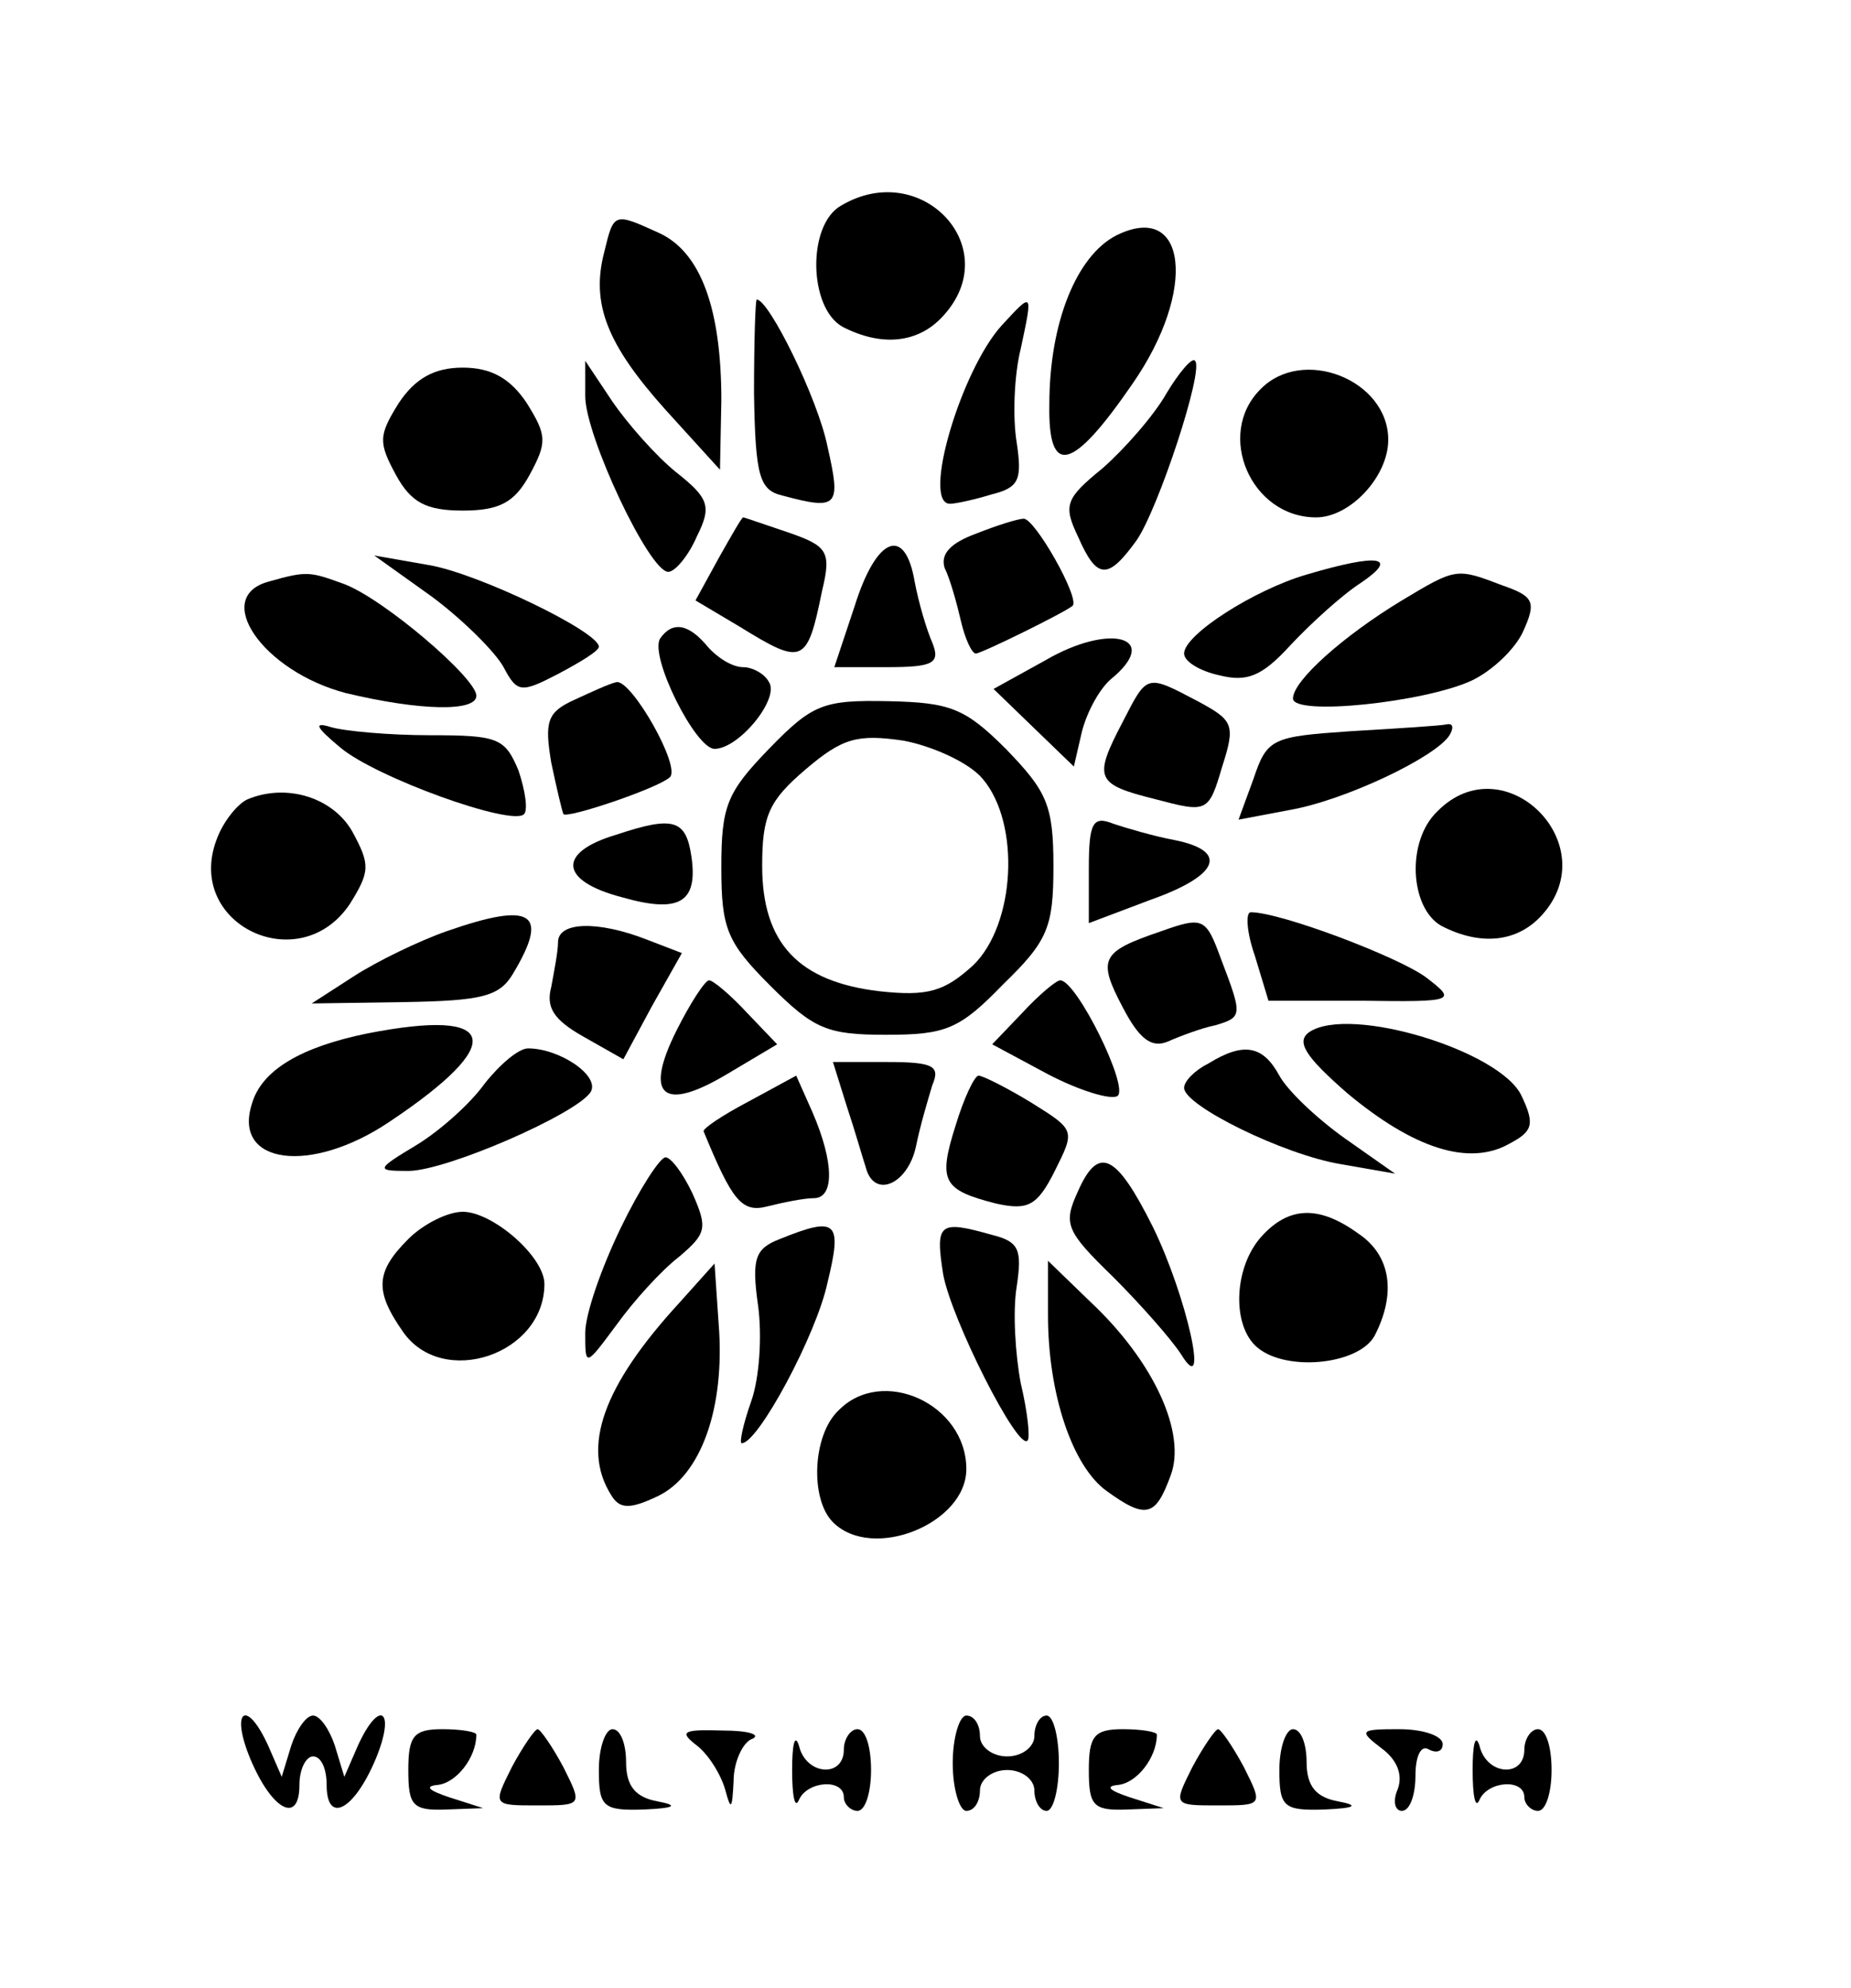 <?xml version="1.0" standalone="no"?>
<!DOCTYPE svg PUBLIC "-//W3C//DTD SVG 20010904//EN"
 "http://www.w3.org/TR/2001/REC-SVG-20010904/DTD/svg10.dtd">
<svg version="1.0" xmlns="http://www.w3.org/2000/svg"
 width="136pt" height="146pt" viewBox="0 0 136 146"
 preserveAspectRatio="xMidYMid meet">
<g transform="translate(0,146) scale(0.1,-0.1)"
fill="#000000" stroke="none">
<path d="M618 1309 c-25 -14 -24 -75 1 -89 29 -15 56 -12 74 8 46 50 -16 116
-75 81z"/>
<path d="M444 1275 c-10 -38 2 -68 45 -116 l40 -44 1 51 c0 67 -15 109 -46
123 -33 15 -33 15 -40 -14z"/>
<path d="M820 1287 c-29 -15 -49 -64 -49 -124 -1 -54 17 -49 61 15 48 69 40
135 -12 109z"/>
<path d="M554 1171 c1 -61 4 -71 21 -75 41 -11 43 -8 33 36 -7 35 -43 108 -52
108 -1 0 -2 -31 -2 -69z"/>
<path d="M736 1221 c-30 -33 -59 -131 -38 -131 4 0 18 3 31 7 20 5 22 11 18
38 -3 18 -2 49 3 69 9 42 9 42 -14 17z"/>
<path d="M857 1171 c-9 -16 -31 -41 -47 -55 -27 -22 -29 -27 -18 -50 14 -32
22 -32 43 -3 16 23 50 126 43 132 -2 3 -12 -9 -21 -24z"/>
<path d="M293 1164 c-15 -24 -15 -29 -2 -53 11 -20 22 -26 49 -26 27 0 38 6
49 26 13 24 13 29 -2 53 -12 18 -26 26 -47 26 -21 0 -35 -8 -47 -26z"/>
<path d="M430 1169 c0 -29 47 -129 61 -129 5 0 15 12 21 26 11 22 9 28 -15 47
-15 12 -36 36 -47 52 l-20 30 0 -26z"/>
<path d="M926 1174 c-33 -33 -7 -94 41 -94 25 0 53 30 53 57 0 44 -63 69 -94
37z"/>
<path d="M528 1050 l-17 -31 32 -19 c47 -29 50 -28 61 26 7 29 4 33 -25 43
-18 6 -32 11 -33 11 -1 0 -9 -14 -18 -30z"/>
<path d="M717 1068 c-19 -7 -26 -15 -23 -25 4 -8 9 -26 12 -39 3 -13 8 -24 11
-24 4 0 65 30 71 35 6 5 -28 65 -36 64 -4 0 -20 -5 -35 -11z"/>
<path d="M628 1015 l-15 -45 39 0 c34 0 39 3 33 18 -4 9 -10 29 -13 45 -7 41
-28 33 -44 -18z"/>
<path d="M317 1022 c23 -17 47 -41 53 -52 10 -19 13 -19 40 -5 17 9 30 17 30
20 0 11 -89 54 -125 60 l-40 7 42 -30z"/>
<path d="M960 1038 c-38 -11 -90 -44 -90 -58 0 -6 12 -13 26 -16 20 -5 31 -1
52 22 15 16 38 37 52 46 28 19 14 22 -40 6z"/>
<path d="M198 1033 c-43 -11 -5 -66 56 -82 54 -13 96 -14 96 -2 0 13 -68 71
-97 82 -25 9 -27 10 -55 2z"/>
<path d="M1030 1019 c-43 -26 -80 -59 -80 -72 0 -13 96 -3 131 13 15 7 32 23
38 36 10 22 8 26 -15 34 -34 13 -34 13 -74 -11z"/>
<path d="M485 991 c-8 -13 26 -81 40 -81 18 0 48 37 40 49 -3 6 -12 11 -19 11
-8 0 -19 7 -26 15 -14 17 -26 19 -35 6z"/>
<path d="M768 975 l-38 -21 30 -29 29 -28 6 26 c4 15 13 31 21 38 38 31 0 42
-48 14z"/>
<path d="M422 946 c-20 -9 -22 -16 -17 -46 4 -19 8 -36 9 -38 4 -3 69 19 78
27 9 7 -28 72 -39 70 -5 -1 -18 -7 -31 -13z"/>
<path d="M825 930 c-22 -42 -20 -46 24 -57 38 -10 39 -10 49 24 10 31 8 34
-18 48 -38 20 -37 20 -55 -15z"/>
<path d="M565 910 c-31 -32 -35 -42 -35 -87 0 -45 4 -55 36 -87 32 -32 42 -36
85 -36 44 0 54 4 86 37 33 32 37 42 37 87 0 45 -5 55 -35 86 -30 30 -41 34
-86 35 -48 1 -56 -2 -88 -35z m157 -22 c28 -33 24 -107 -7 -137 -21 -19 -33
-23 -69 -19 -59 7 -86 35 -86 92 0 37 5 48 32 71 27 23 38 26 72 21 21 -4 48
-16 58 -28z"/>
<path d="M250 911 c26 -22 126 -58 135 -49 3 3 1 17 -4 32 -10 24 -15 26 -65
26 -30 0 -63 3 -73 6 -13 4 -11 0 7 -15z"/>
<path d="M993 923 c-58 -4 -62 -5 -72 -35 l-11 -30 37 7 c41 7 108 39 118 55
3 5 3 9 -2 8 -4 -1 -36 -3 -70 -5z"/>
<path d="M182 873 c-7 -3 -18 -16 -23 -30 -23 -62 61 -102 98 -47 15 24 15 29
2 53 -14 25 -48 36 -77 24z"/>
<path d="M1056 864 c-23 -22 -20 -71 3 -84 29 -15 56 -12 74 8 47 52 -28 126
-77 76z"/>
<path d="M453 847 c-44 -13 -42 -34 4 -46 42 -12 56 -4 51 30 -4 27 -13 30
-55 16z"/>
<path d="M800 822 l0 -40 45 17 c51 18 58 36 18 44 -16 3 -36 9 -45 12 -15 6
-18 1 -18 -33z"/>
<path d="M328 776 c-20 -7 -51 -22 -68 -33 l-31 -20 68 1 c57 1 70 4 80 21 27
45 14 53 -49 31z"/>
<path d="M853 776 c-44 -15 -47 -20 -28 -56 12 -23 21 -30 33 -25 9 4 25 10
35 12 20 6 20 7 4 49 -11 30 -13 31 -44 20z"/>
<path d="M922 758 l10 -33 69 0 c69 -1 69 0 47 17 -20 15 -107 48 -129 48 -4
0 -3 -15 3 -32z"/>
<path d="M410 768 c0 -7 -3 -22 -5 -33 -4 -15 2 -24 23 -36 l30 -17 21 39 22
39 -26 10 c-36 14 -65 13 -65 -2z"/>
<path d="M497 703 c-24 -48 -10 -60 37 -32 l37 22 -22 23 c-12 13 -25 24 -28
24 -3 0 -14 -17 -24 -37z"/>
<path d="M751 716 l-22 -23 41 -22 c23 -12 46 -19 51 -16 9 6 -30 85 -42 85
-3 0 -16 -11 -28 -24z"/>
<path d="M270 701 c-49 -10 -78 -27 -85 -52 -14 -44 43 -52 101 -13 87 58 81
84 -16 65z"/>
<path d="M962 702 c-10 -7 -3 -18 28 -45 48 -40 89 -54 119 -37 17 9 19 14 9
35 -15 33 -126 67 -156 47z"/>
<path d="M356 664 c-10 -14 -32 -34 -50 -45 -30 -18 -30 -19 -6 -19 28 0 124
42 134 58 7 12 -23 32 -46 32 -7 0 -21 -12 -32 -26z"/>
<path d="M888 679 c-10 -5 -18 -13 -18 -18 0 -13 73 -49 115 -56 l40 -7 -37
26 c-21 15 -42 35 -48 46 -12 22 -26 25 -52 9z"/>
<path d="M622 648 c6 -18 12 -39 14 -45 6 -24 31 -13 37 15 3 15 9 35 12 45 6
14 1 17 -33 17 l-40 0 10 -32z"/>
<path d="M550 651 c-19 -10 -34 -20 -33 -22 21 -51 28 -60 47 -55 12 3 27 6
34 6 15 0 15 26 -1 63 l-12 27 -35 -19z"/>
<path d="M702 633 c-13 -41 -9 -47 30 -57 23 -5 30 -2 43 24 15 30 15 30 -17
50 -18 11 -36 20 -39 20 -3 0 -11 -17 -17 -37z"/>
<path d="M456 558 c-14 -29 -26 -63 -26 -77 0 -25 0 -25 23 6 13 18 33 40 46
50 20 17 21 21 10 46 -7 15 -16 27 -20 27 -4 0 -19 -23 -33 -52z"/>
<path d="M792 585 c-11 -24 -9 -29 26 -63 20 -20 43 -46 50 -57 21 -34 4 43
-21 94 -27 54 -40 60 -55 26z"/>
<path d="M300 550 c-24 -24 -25 -38 -4 -68 29 -42 104 -17 104 35 0 20 -38 53
-60 53 -11 0 -29 -9 -40 -20z"/>
<path d="M927 552 c-20 -22 -22 -63 -5 -80 20 -20 76 -15 88 7 16 31 12 59
-12 75 -29 21 -51 20 -71 -2z"/>
<path d="M573 550 c-18 -7 -21 -14 -16 -49 3 -22 1 -53 -5 -70 -6 -17 -9 -31
-7 -31 12 0 55 80 63 118 11 45 7 49 -35 32z"/>
<path d="M693 524 c6 -33 55 -130 62 -122 2 2 0 21 -5 42 -4 21 -6 53 -3 71 4
27 2 33 -18 38 -39 11 -42 9 -36 -29z"/>
<path d="M499 503 c-56 -61 -72 -106 -50 -141 6 -10 13 -11 34 -1 32 15 50 65
45 127 l-3 44 -26 -29z"/>
<path d="M770 494 c0 -58 18 -111 43 -129 29 -21 36 -19 47 11 12 31 -12 84
-59 128 l-31 30 0 -40z"/>
<path d="M616 424 c-19 -18 -21 -65 -4 -82 29 -29 98 -1 98 39 0 48 -62 76
-94 43z"/>
<path d="M184 168 c16 -38 36 -48 36 -19 0 12 5 21 10 21 6 0 10 -9 10 -21 0
-29 20 -19 36 19 15 36 3 45 -13 10 l-10 -23 -7 23 c-4 12 -11 22 -16 22 -5 0
-12 -10 -16 -22 l-7 -23 -10 23 c-16 35 -28 26 -13 -10z"/>
<path d="M700 165 c0 -19 5 -35 10 -35 6 0 10 7 10 15 0 8 9 15 20 15 11 0 20
-7 20 -15 0 -8 4 -15 9 -15 5 0 9 16 9 35 0 19 -4 35 -9 35 -5 0 -9 -7 -9 -15
0 -8 -9 -15 -20 -15 -11 0 -20 7 -20 15 0 8 -4 15 -10 15 -5 0 -10 -16 -10
-35z"/>
<path d="M300 160 c0 -26 3 -30 28 -29 l27 1 -25 8 c-15 5 -18 8 -9 9 14 1 29
20 29 37 0 2 -11 4 -25 4 -21 0 -25 -5 -25 -30z"/>
<path d="M376 162 c-14 -28 -14 -28 19 -28 33 0 33 0 19 28 -8 15 -17 28 -19
28 -2 0 -11 -13 -19 -28z"/>
<path d="M440 160 c0 -27 3 -30 33 -29 23 1 26 3 10 6 -16 3 -23 11 -23 29 0
13 -4 24 -10 24 -5 0 -10 -13 -10 -30z"/>
<path d="M512 178 c9 -7 18 -22 21 -33 4 -15 5 -14 6 7 0 14 7 29 14 31 6 3
-3 6 -22 6 -30 1 -32 -1 -19 -11z"/>
<path d="M582 160 c0 -19 2 -29 5 -22 6 14 33 16 33 2 0 -5 5 -10 10 -10 6 0
10 14 10 30 0 17 -4 30 -10 30 -5 0 -10 -7 -10 -15 0 -21 -28 -19 -33 3 -3 9
-5 1 -5 -18z"/>
<path d="M800 160 c0 -26 3 -30 28 -29 l27 1 -25 8 c-15 5 -18 8 -9 9 14 1 29
20 29 37 0 2 -11 4 -25 4 -21 0 -25 -5 -25 -30z"/>
<path d="M876 162 c-14 -28 -14 -28 19 -28 33 0 33 0 19 28 -8 15 -17 28 -19
28 -2 0 -11 -13 -19 -28z"/>
<path d="M940 160 c0 -27 3 -30 33 -29 23 1 26 3 10 6 -16 3 -23 11 -23 29 0
13 -4 24 -10 24 -5 0 -10 -13 -10 -30z"/>
<path d="M1015 176 c11 -8 16 -19 12 -30 -4 -9 -2 -16 3 -16 6 0 10 12 10 26
0 14 4 23 10 19 6 -3 10 -1 10 4 0 6 -14 11 -32 11 -29 0 -30 -1 -13 -14z"/>
<path d="M1082 160 c0 -19 2 -29 5 -22 6 14 33 16 33 2 0 -5 5 -10 10 -10 6 0
10 14 10 30 0 17 -4 30 -10 30 -5 0 -10 -7 -10 -15 0 -21 -28 -19 -33 3 -3 9
-5 1 -5 -18z"/>
</g>
</svg>
